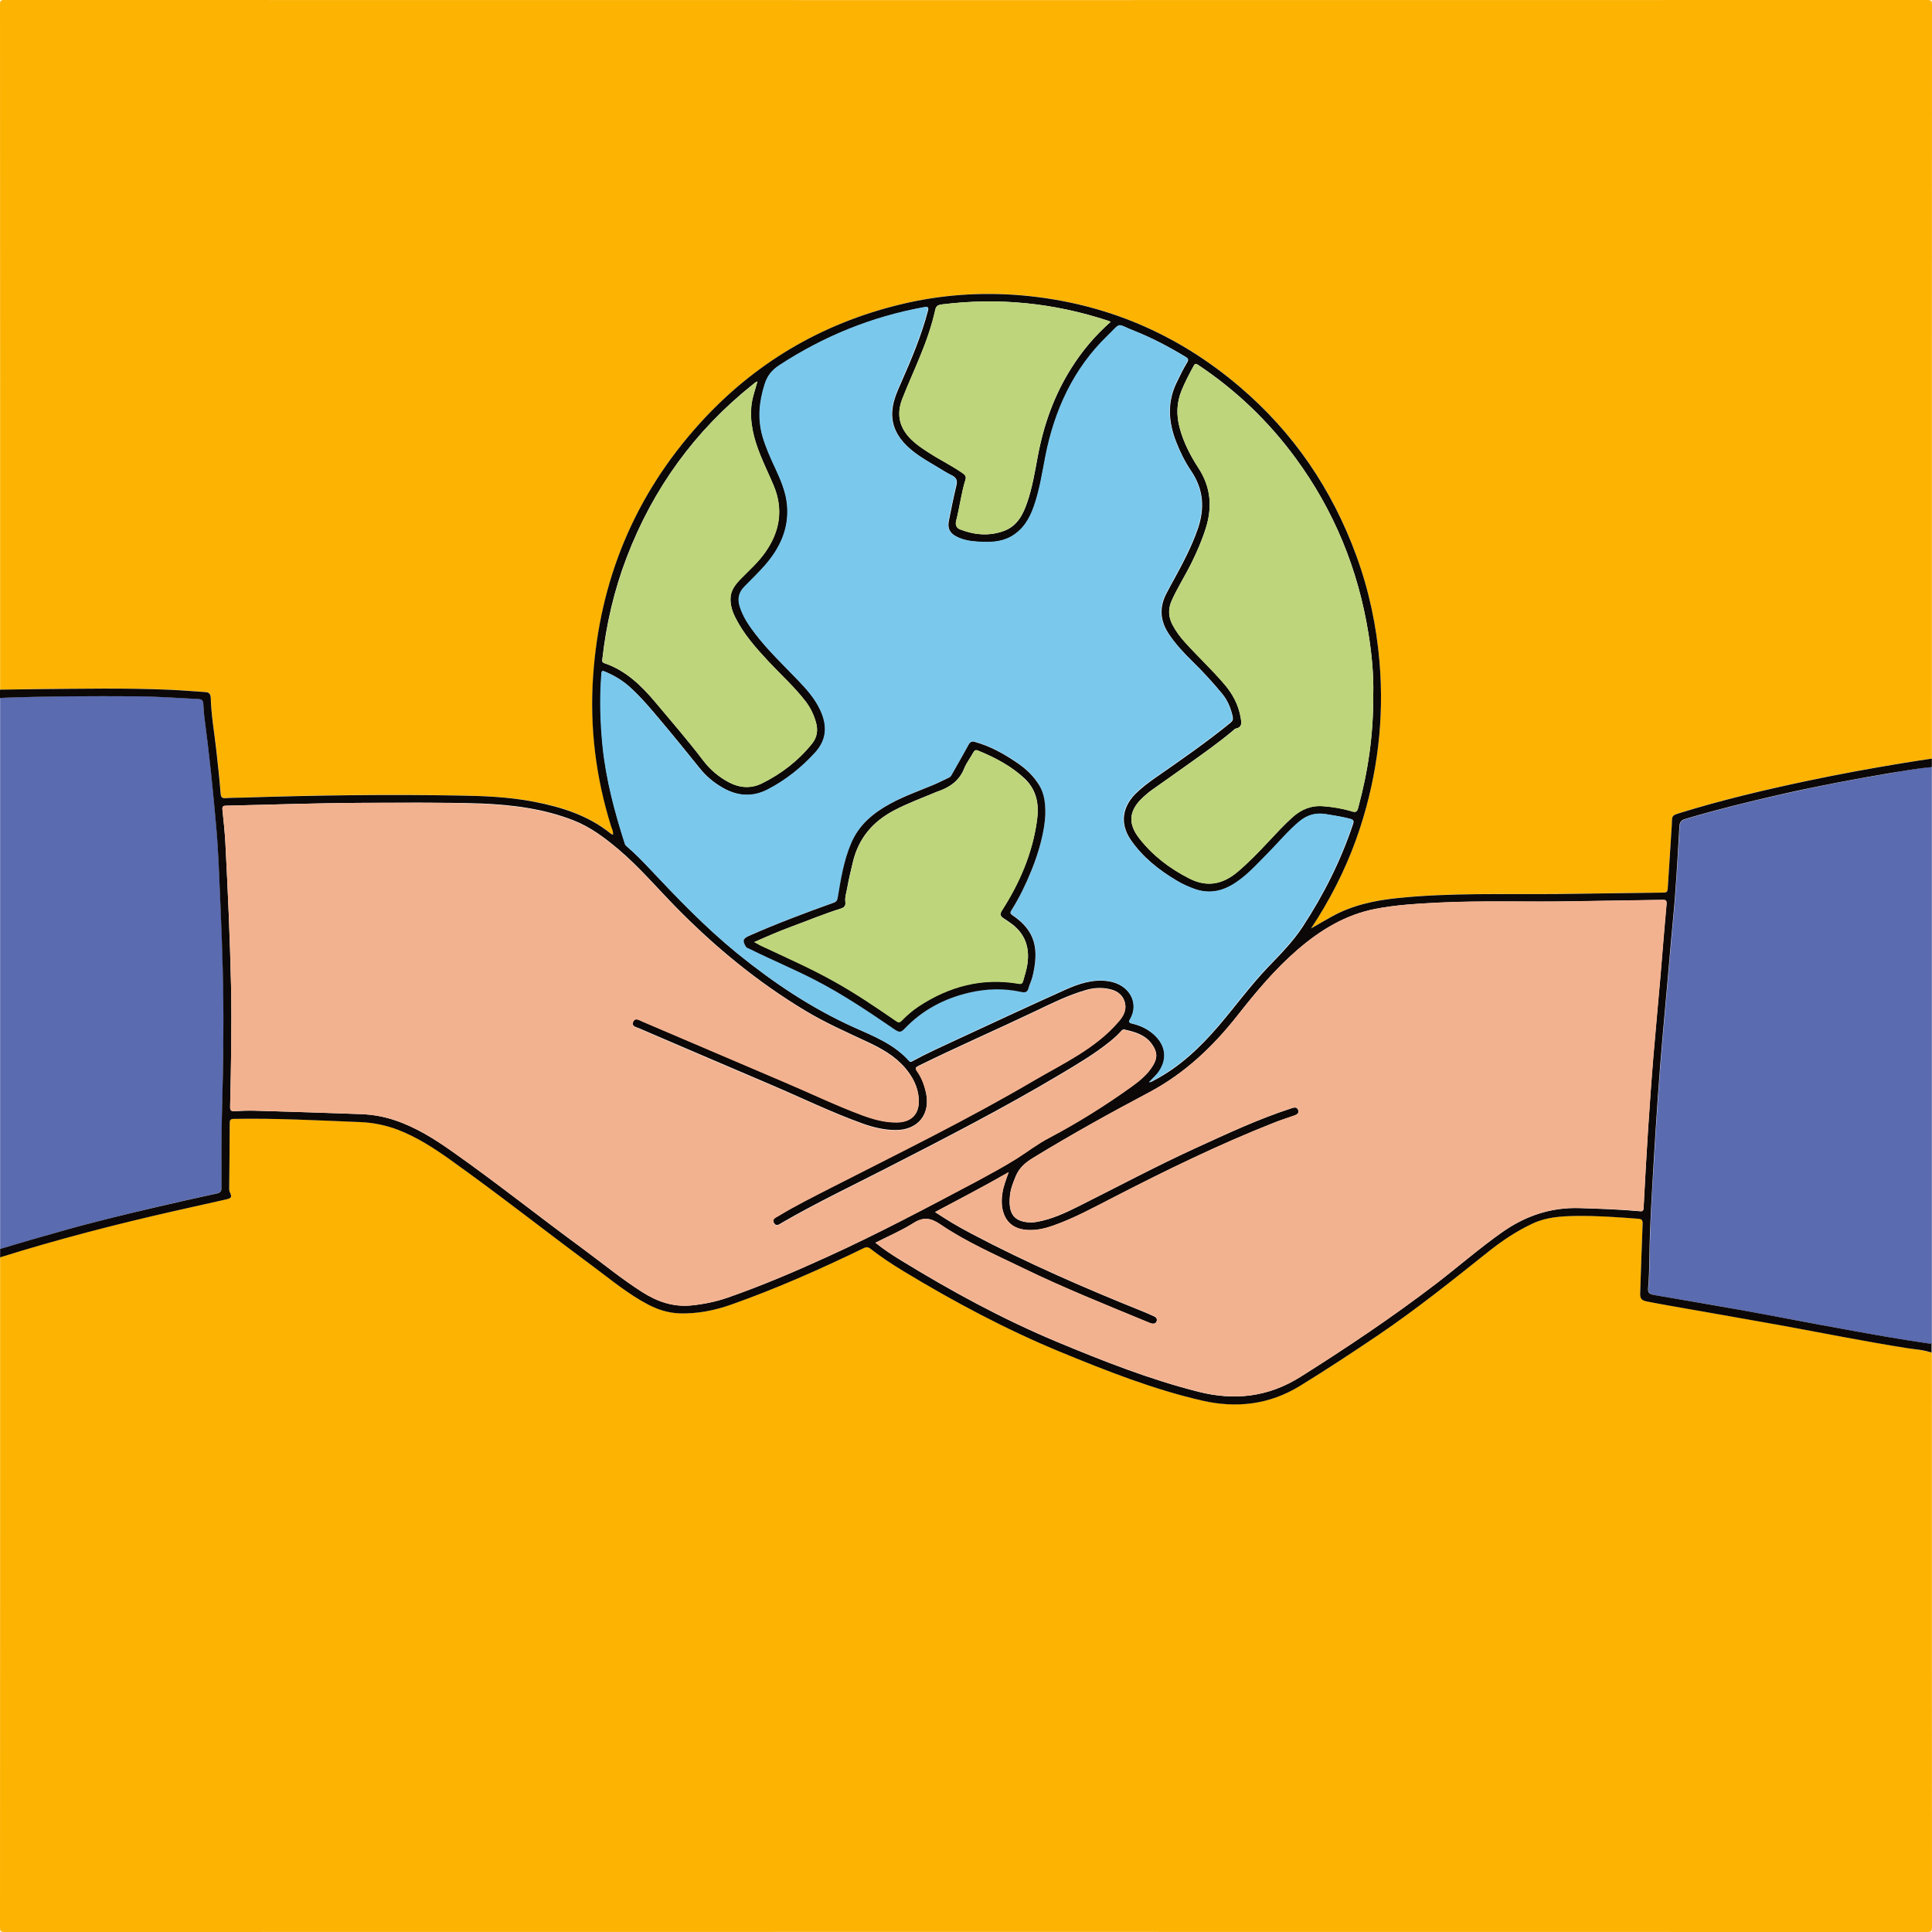 <?xml version="1.0" encoding="utf-8"?>
<!-- Generator: Adobe Illustrator 28.0.0, SVG Export Plug-In . SVG Version: 6.00 Build 0)  -->
<svg version="1.1" id="Layer_1" xmlns="http://www.w3.org/2000/svg" xmlns:xlink="http://www.w3.org/1999/xlink" x="0px" y="0px"
	 viewBox="0 0 1506.9 1506.9" style="enable-background:new 0 0 1506.9 1506.9;" xml:space="preserve">
<style type="text/css">
	.st0{fill:#FDB302;}
	.st1{fill:#5B6BB0;}
	.st2{fill:#0C0808;}
	.st3{fill:#F3B28F;}
	.st4{fill:#7BC8ED;}
	.st5{fill:#BED57B;}
</style>
<g>
	<path class="st0" d="M1506.8,1055.1c0,149.4,0,298.9,0.1,448.3c0,2.6-0.4,3.5-3.3,3.5c-500.1-0.1-1000.2-0.1-1500.3,0
		c-2.9,0-3.3-0.9-3.3-3.5c0.1-174.2,0.1-348.4,0.1-522.6c0.2-0.1,0.4-0.3,0.6-0.4c44.5-14,89.7-25.6,135.2-35.9
		c13.4-3,26.8-6,40.1-9c4.8-1.1,5.1-1.8,3.1-6.3c-0.3-0.7-0.3-1.7-0.3-2.5c0.1-16.9,0.3-33.8,0.4-50.8c0-2.5,0.7-3.3,3.3-3.3
		c32.9-0.6,65.7,1.2,98.5,2.5c10.1,0.4,19.9,2.3,29.4,6c14.8,5.7,27.9,14.2,40.7,23.3c37.5,26.7,73.6,55.2,110.6,82.6
		c14.4,10.6,28.1,22.2,44,30.5c7.7,4,15.8,6.6,24.5,6.8c13.9,0.5,27.3-2.3,40.3-6.9c35.2-12.5,69.4-27.6,103-43.9
		c2.2-1.1,3.8-0.9,5.6,0.5c8.2,6.4,16.9,12.1,25.8,17.5c39.5,23.9,80.2,45.6,123,63.2c35.8,14.7,71.7,28.9,109.6,37.6
		c27,6.2,52.4,3.2,76.4-11.4c20.9-12.7,41.3-26.2,61.6-40c29.6-20.1,57.5-42.5,85.5-64.8c10.7-8.6,22.2-16.2,34.7-22
		c10.8-5,22.5-5.6,34.1-5.8c16.1-0.3,32.1,1,48.1,2.2c3.1,0.2,3.4,1.6,3.3,4.2c-0.7,17.9-1.3,35.8-1.9,53.7
		c-0.1,4.3,1.1,5.8,5.2,6.6c5.5,1.1,11.1,2.1,16.6,3.1c28.7,5.1,57.4,10,86.1,15.2c33.6,6.1,67.1,12.9,100.8,18.2
		C1494.4,1052.6,1500.8,1053,1506.8,1055.1z"/>
	<path class="st0" d="M0.1,537.9c0-178.2,0-356.3-0.1-534.5C0,0.6,0.6,0,3.4,0c500,0.1,1000.1,0.1,1500.1,0c2.8,0,3.4,0.6,3.4,3.4
		c-0.1,196.1-0.1,392.1-0.1,588.2c-7.1,1.1-14.3,2.2-21.4,3.3c-25.7,4.2-51.4,8.9-76.9,14.3c-33.1,7-65.9,14.8-98.2,24.8
		c-6.2,1.9-6.2,2-6.3,8.5c0,0.6-0.1,1.2-0.1,1.8c-1.1,16.1-2.1,32.3-3.1,48.4c-0.1,2.4-0.6,3.4-3.3,3.4c-27.5,0.3-54.9,0.8-82.4,1.1
		c-41.8,0.4-83.6-1.1-125.3,3.2c-18,1.9-35.3,5.6-51.2,14.5c-5.4,3-10.7,6.1-16.1,9.2l0,0.1c1.7-2.6,3.4-5.2,5.1-7.9
		c14-22.2,25.1-45.7,33.2-70.6c13.7-42.1,18.9-85.2,15.2-129.4c-2.4-28.5-8.3-56.2-18.1-83c-18.9-51.9-49.1-96.2-91.3-132
		C918,260,861.8,236.2,798.2,230.4c-32.3-2.9-64.4-0.7-96,7c-61.8,15-114.2,46.2-156.7,93.2c-50.5,55.9-77.7,121.9-82.8,196.9
		c-2.7,39.6,2.1,78.5,13.9,116.5c0.7,2.1,2,4.3,1.6,7c-0.8-0.4-1.3-0.6-1.7-0.9c-17.6-14.2-38.3-20.8-60.1-24.9
		c-19.3-3.7-38.9-4.4-58.5-4.8c-56-1-112-0.3-168,1.6c-4.5,0.1-9.1-0.1-13.5,0.4c-2.9,0.3-4-0.3-4.2-3.5c-0.9-11.4-2.1-22.7-3.4-34
		c-1.5-13.5-4-26.9-4.3-40.5c-0.1-3.2-1.1-4.5-4.2-4.7c-9.2-0.6-18.3-1.4-27.5-1.8c-34.7-1.5-69.4-0.8-104.1-0.5
		C19.2,537.5,9.6,537.7,0.1,537.9z"/>
	<path class="st1" d="M1506.8,598.2c0,149.8,0,299.7,0,449.5c-0.9,0.8-1.9,0.3-2.8,0.2c-21.5-3.1-42.8-6.9-64.1-10.8
		c-27.1-5-54.1-10.2-81.2-15.1c-22.9-4.2-45.8-8.1-68.8-11.9c-3.5-0.6-4.5-1.9-4.2-5.5c0.7-8.1,0.9-16.2,1-24.2
		c0.3-24.5,1.8-49,3.3-73.5c2-33.6,4.2-67.3,7.2-100.8c2.2-23.8,4.2-47.6,6.3-71.4c1.1-12.4,2.4-24.9,3.3-37.3
		c1.3-17.6,2.3-35.2,3.3-52.8c0.2-3.4,1.5-4.8,4.7-5.8c24.6-7.3,49.4-13.4,74.4-19.1c28.2-6.4,56.6-11.9,85.1-16.6
		C1485,601.1,1495.8,599.2,1506.8,598.2z"/>
	<path class="st1" d="M0.1,974.1c0-143.2,0-286.4,0-429.7c1.2-0.1,2.4-0.2,3.7-0.3c34.1-1.2,68.1-1.3,102.2-1.1
		c16.2,0.1,32.3,1.3,48.5,2.1c2.9,0.2,4.1,1.2,4.2,4.1c0,3.3,0.3,6.6,0.8,9.9c3.8,28.3,6.7,56.7,9.2,85.1
		c1.8,20.2,2.3,40.4,3.3,60.6c1.6,33.9,2.6,67.9,2.3,101.8c-0.2,20.8-0.5,41.7-1.1,62.5c-0.6,19-0.3,38-0.3,57c0,2.9-0.9,4-3.7,4.7
		c-16.2,3.5-32.3,7.1-48.4,10.9C96,947.6,71.3,953.5,47,960.5C31.3,965,15.7,969.6,0.1,974.1z"/>
	<path class="st2" d="M0.1,974.1c15.6-4.6,31.2-9.2,46.9-13.6c24.4-7,49-12.9,73.7-18.7c16.1-3.8,32.2-7.4,48.4-10.9
		c2.8-0.6,3.8-1.8,3.7-4.7c0-19-0.3-38,0.3-57c0.6-20.8,1-41.7,1.1-62.5c0.3-34-0.8-67.9-2.3-101.8c-0.9-20.2-1.5-40.4-3.3-60.6
		c-2.5-28.4-5.4-56.8-9.2-85.1c-0.4-3.3-0.7-6.6-0.8-9.9c0-2.9-1.2-4-4.2-4.1c-16.2-0.8-32.3-2-48.5-2.1
		c-34.1-0.2-68.2-0.1-102.2,1.1c-1.2,0-2.4,0.2-3.7,0.3c0-2.2,0-4.4,0-6.6c9.5-0.1,19.1-0.3,28.6-0.4c34.7-0.3,69.4-1,104.1,0.5
		c9.2,0.4,18.3,1.2,27.5,1.8c3,0.2,4.1,1.5,4.2,4.7c0.4,13.6,2.8,27,4.3,40.5c1.3,11.3,2.5,22.6,3.4,34c0.3,3.2,1.3,3.7,4.2,3.5
		c4.5-0.4,9-0.2,13.5-0.4c56-1.8,112-2.6,168-1.6c19.6,0.3,39.2,1.1,58.5,4.8c21.8,4.2,42.5,10.7,60.1,24.9c0.4,0.3,0.8,0.5,1.7,0.9
		c0.4-2.8-1-4.9-1.6-7c-11.8-38-16.6-76.8-13.9-116.5c5.1-75,32.4-141.1,82.8-196.9c42.5-47.1,94.9-78.2,156.7-93.2
		c31.6-7.7,63.7-9.9,96-7c63.6,5.8,119.8,29.5,168.5,70.9c42.2,35.8,72.3,80.1,91.3,132c9.8,26.8,15.7,54.5,18.1,83
		c3.7,44.2-1.5,87.3-15.2,129.4c-8.1,24.9-19.3,48.4-33.2,70.6c-1.7,2.6-3.4,5.2-5.1,7.9c0,0,0.1,0,0.1,0.1c0-0.1-0.1-0.1-0.1-0.2
		c5.4-3.1,10.7-6.2,16.1-9.2c15.9-8.9,33.2-12.6,51.2-14.5c41.7-4.3,83.5-2.8,125.3-3.2c27.5-0.3,54.9-0.8,82.4-1.1
		c2.7,0,3.2-1,3.3-3.4c1-16.1,2.1-32.3,3.1-48.4c0-0.6,0.1-1.2,0.1-1.8c0.1-6.5,0.1-6.6,6.3-8.5c32.3-10,65.2-17.8,98.2-24.8
		c25.5-5.4,51.2-10.1,76.9-14.3c7.1-1.2,14.3-2.2,21.4-3.3c0,2.2,0,4.4,0,6.6c-11,1-21.8,2.9-32.7,4.7
		c-28.5,4.8-56.9,10.2-85.1,16.6c-25,5.7-49.8,11.8-74.4,19.1c-3.1,0.9-4.5,2.4-4.7,5.8c-1,17.6-2,35.2-3.3,52.8
		c-0.9,12.4-2.2,24.9-3.3,37.3c-2.1,23.8-4.1,47.6-6.3,71.4c-3,33.6-5.2,67.2-7.2,100.8c-1.4,24.5-3,48.9-3.3,73.5
		c-0.1,8.1-0.3,16.2-1,24.2c-0.3,3.6,0.7,4.9,4.2,5.5c22.9,3.9,45.9,7.8,68.8,11.9c27.1,4.9,54.1,10.2,81.2,15.1
		c21.3,3.9,42.6,7.7,64.1,10.8c0.9,0.1,1.9,0.6,2.8-0.2c0,2.5,0,4.9,0,7.4c-6-2.1-12.4-2.5-18.6-3.4c-33.7-5.3-67.2-12.1-100.8-18.2
		c-28.7-5.2-57.4-10.1-86.1-15.2c-5.5-1-11.1-2-16.6-3.1c-4.2-0.8-5.4-2.4-5.2-6.6c0.6-17.9,1.2-35.8,1.9-53.7
		c0.1-2.6-0.2-4-3.3-4.2c-16-1.2-32-2.4-48.1-2.2c-11.7,0.2-23.3,0.8-34.1,5.8c-12.5,5.8-23.9,13.4-34.7,22
		c-28,22.3-55.9,44.7-85.5,64.8c-20.3,13.7-40.7,27.2-61.6,40c-23.9,14.6-49.4,17.6-76.4,11.4c-37.8-8.7-73.8-22.9-109.6-37.6
		c-42.8-17.6-83.5-39.3-123-63.2c-8.9-5.4-17.6-11.1-25.8-17.5c-1.9-1.5-3.4-1.6-5.6-0.5c-33.6,16.3-67.7,31.4-103,43.9
		c-13,4.6-26.4,7.3-40.3,6.9c-8.8-0.3-16.8-2.8-24.5-6.8c-15.9-8.3-29.7-19.9-44-30.5c-37-27.4-73.1-55.9-110.6-82.6
		c-12.8-9.1-25.9-17.6-40.7-23.3c-9.5-3.6-19.3-5.6-29.4-6c-32.8-1.3-65.6-3.1-98.5-2.5c-2.6,0-3.3,0.8-3.3,3.3
		c0,16.9-0.3,33.8-0.4,50.8c0,0.8,0,1.8,0.3,2.5c2,4.5,1.7,5.2-3.1,6.3c-13.4,3-26.8,6-40.1,9c-45.5,10.3-90.7,22-135.2,35.9
		c-0.2,0.1-0.4,0.3-0.6,0.4C0.1,978.6,0.1,976.3,0.1,974.1z M282.9,626.2c-39.1,0.2-72.8,1.5-106.5,2.2c-2.3,0-3.2,0.6-2.9,3.2
		c0.9,8.6,1.8,17.3,2.3,26c1.9,37,3.6,73.9,4.4,111c0.7,31.5,0,63-0.7,94.5c-0.1,2.9,0.7,3.8,3.6,3.6c5.1-0.3,10.3-0.5,15.4-0.4
		c27.8,0.8,55.6,1.7,83.4,2.7c8.8,0.3,17.5,1.9,25.9,4.7c16.5,5.5,31,14.6,45,24.5c34.5,24.3,67.4,50.6,101.4,75.5
		c15.6,11.5,30.5,23.8,46.9,34.2c11.7,7.4,24.2,11.7,38.2,10.3c9.7-1,19.1-2.9,28.3-6.1c26.4-9.2,52-20.1,77.4-31.7
		c39.6-18,78-38.4,116.3-58.9c10.8-5.8,21.6-11.6,31.9-18.1c8.4-5.3,16.2-11.4,25-16c22.4-11.8,43.7-25.2,64.3-39.9
		c6.4-4.6,12.5-9.6,16.7-16.4c3.8-6.1,3.5-10.8-0.7-16.7c-5.3-7.4-13.3-9.6-21.5-11.4c-1.5-0.3-2.2,0.8-3,1.7
		c-2.5,2.7-5.2,5.2-8.1,7.5c-12.1,9.8-25.5,17.7-38.9,25.7c-44.5,26.5-90.6,50.2-136.7,73.8c-26.8,13.7-54,26.7-80.1,41.8
		c-2.1,1.2-4.7,3.6-6.6,0.2c-1.7-3.1,1.5-4.2,3.5-5.4c13.3-8,27.2-15,41.1-22.1c53.1-27.1,106.7-53.3,158.1-83.5
		c23.2-13.6,48.1-25,66.2-46c3.6-4.2,6.2-8.7,5-14.3c-1.2-5.4-4.9-8.9-10.3-10.5c-6.8-1.9-13.5-1.7-20.3,0.3
		c-13.9,4-26.9,10.5-39.9,16.7c-30,14.3-60.6,27.6-90.4,42.3c-2.4,1.2-3.1,1.8-1.3,4.3c3.6,5,5.7,10.8,7,16.9
		c3.5,16.8-6.4,28.9-23.5,29c-8.8,0-17.2-2-25.5-4.9c-24.9-8.9-48.7-20.6-73-30.9c-34-14.4-68-29.1-101.9-43.6
		c-2.4-1-6.1-1.5-4.5-5.2c1.4-3.4,4.5-1.3,6.7-0.4c36.5,15.5,72.9,31.2,109.4,46.7c20.8,8.8,41.2,18.7,62.5,26.6
		c8.7,3.2,17.7,5.8,27.1,5.6c11.5-0.1,17.7-6.7,17-18.2c-0.6-9.4-4.7-17.3-10.8-24.4c-8.1-9.3-18.5-15.1-29.5-20.2
		c-16.4-7.7-33-15-48.5-24.4c-37.4-22.5-70.7-50-101.2-81.2c-14.5-14.8-27.9-30.6-43.8-44.1c-10.9-9.2-22.2-17.8-35.6-23
		c-23.1-9-47.3-12.1-71.9-13.1C342.7,625.7,310.1,626.2,282.9,626.2z M896.2,844.1c1.1-0.2,1.5-0.2,1.8-0.3c0.8-0.4,1.5-0.8,2.2-1.2
		c19.9-10.4,35.8-25.5,50.3-42.4c12.9-15.1,24.6-31.2,38.3-45.6c9.7-10.1,19.5-19.9,27.3-31.8c16.5-25.2,29.8-51.7,39.3-80.2
		c0.8-2.3,0.3-3.2-2-3.8c-6.3-1.7-12.7-2.7-19.1-3.7c-7.8-1.3-14.5,0.7-20.5,5.6c-9.1,7.5-16.6,16.7-24.8,25
		c-9,9-17.4,18.7-28.7,25.1c-9,5.1-18.4,6.2-28.3,2.7c-4.9-1.7-9.6-3.8-14-6.5c-14.1-8.4-26.9-18.5-36.2-32.2
		c-8.2-12.2-6.6-24.9,3.6-35.4c4.7-4.7,10-8.7,15.4-12.5c20-13.9,40.1-27.8,59-43.2c1.7-1.4,2.1-2.7,1.7-4.7
		c-1.5-6.7-4-12.9-8.4-18.1c-7.1-8.6-14.6-16.8-22.6-24.6c-6.8-6.7-13.4-13.6-18.7-21.6c-7-10.4-7.8-21.1-1.8-32.2
		c2-3.8,4-7.6,6.1-11.3c6.8-12.5,13.4-25,18.1-38.5c5.6-16.1,4.6-31.1-5.2-45.5c-4.8-7.1-8.6-14.8-11.7-22.8
		c-6-15.5-7-30.9,0.6-46.3c2.5-5.2,5-10.3,8-15.3c1.3-2.1,1.1-3.1-1.1-4.4c-12.9-7.8-26.2-14.8-40.3-20.4c-14.1-5.5-9.2-7-20.4,3.9
		c-26.8,26-41.5,58.3-48.6,94.5c-2.5,13-4.6,26-8.9,38.6c-3.4,9.9-8.5,18.4-18,23.7c-8,4.5-16.7,4.4-25.4,3.9
		c-5.8-0.3-11.5-1.2-16.7-3.8c-5.6-2.8-7.6-6.5-6.4-12.6c1.8-9.2,3.7-18.5,5.9-27.7c0.9-3.7,0-5.9-3.4-7.6c-3.7-1.8-7.3-4-10.8-6.2
		c-9.7-5.8-19.7-11.2-27.2-19.8c-6.4-7.3-9.6-15.7-8.5-25.7c0.8-7.5,3.8-14.1,6.8-20.8c8-18.2,15.7-36.4,20.8-55.7
		c0.8-2.9,0.4-3.5-2.7-3c-40.8,7.4-78.4,22.7-113.1,45.4c-5.7,3.7-9.2,8.1-11.3,14.8c-4.3,13.6-5.6,27-1.6,40.8
		c2.4,8.4,6,16.3,9.7,24.2c4.3,9.4,8.5,18.8,9.4,29.2c1.6,18.3-5.4,33.5-17.2,46.9c-5.1,5.8-10.6,11.2-16.1,16.7
		c-4.3,4.4-5.4,9.3-3.7,15.2c2.5,8.1,7.2,15,12.2,21.6c10.1,13.2,22.2,24.5,33.6,36.5c6.5,6.7,12.6,13.7,16.7,22.2
		c5.9,12.1,5.9,23.5-3.7,34c-10.7,11.7-22.9,21.4-37,28.7c-11.8,6.1-23.7,5.2-35.1-1.4c-7-4-13.1-9.1-18.1-15.4
		c-9.8-12.2-19.7-24.4-29.8-36.4c-8.1-9.6-16-19.2-25.4-27.5c-5.5-4.8-11.7-8.4-18.4-11.2c-1.5-0.6-2.6-1.3-2.8,1.4
		c-1.4,19-1,38,0.9,56.9c2.7,26.1,9.4,51.2,17.4,76.1c0.3,0.9,0.9,1.4,1.5,1.9c6.2,5.4,12,11.2,17.6,17.2
		c21.8,23.1,43.7,46,68.4,66.1c28.1,22.8,57.9,42.8,91,57.7c15.4,6.9,31.3,13.1,43,26.2c0.8,0.9,1.3,0.9,2.4,0.3
		c11-6,22.3-11.1,33.7-16.4c28.5-13.2,57-26.5,85.7-39.4c10.5-4.7,21.4-8.4,33.4-6.7c16.8,2.4,24.7,17.4,17.2,30
		c-1.4,2.3-0.1,2.7,1.6,3.1c6.3,1.5,12,4.1,16.9,8.5c9.8,8.7,11,20.2,3,30.4C900.9,839.4,898.7,841.4,896.2,844.1z M682.8,969.3
		c6.3,5,12.7,9.3,19.2,13.3c39.4,24.2,79.9,46.3,122.6,64.1c36,15,72.3,29.3,110.3,38.9c28.1,7.1,54.4,4,79.3-11.6
		c36.3-22.9,71.9-46.7,106-72.8c17.2-13.2,33.6-27.5,51.3-40c18.2-12.8,38-19.6,60.5-18.9c15.6,0.5,31.1,1,46.6,2.4
		c1.8,0.2,3.1,0.3,3.3-2.4c1.1-20.4,2.2-40.9,3.5-61.3c1.3-19.2,2.6-38.4,4.2-57.6c1.7-20.4,3.6-40.8,5.4-61.1
		c1.6-18.9,3-37.9,4.8-56.8c0.3-3.2-0.5-3.7-3.4-3.6c-23,0.4-46.1,0.7-69.1,1.1c-35.5,0.7-71.1-0.7-106.6,1.1
		c-16,0.8-32.1,1.7-47.8,4.8c-23.4,4.5-43,16.5-60.8,31.8c-17.6,15.2-32.5,33-46.8,51.2c-19.2,24.4-41.2,45.3-69,60.1
		c-30.6,16.2-60.9,33-90.5,51.1c-6,3.6-10.9,7.8-13.6,14.4c-2,4.9-4,9.8-4.5,15.1c-1.3,13.2,2.5,19.1,12.5,20.6
		c2.9,0.4,5.9,0.4,8.8-0.2c11.5-2.1,21.9-6.9,32.2-12.1c30.8-15.4,61.1-31.6,92.4-45.9c24.1-11,48-22.2,73.2-30.4
		c2.1-0.7,4.6-1.7,5.7,1.2c1,2.8-1.4,3.8-3.6,4.5c-5.1,1.8-10.2,3.4-15.2,5.4c-42.9,16.9-84.2,37.1-125.2,58.2
		c-15.5,8-30.7,16.3-47.2,22.1c-6.3,2.2-12.7,3.7-19.4,3.4c-11.2-0.5-18.2-6.2-20.2-17.1c-0.7-3.9-0.5-7.8,0.1-11.7
		c0.8-5.3,2.8-10.3,4.9-16.3c-19.4,11.1-38.2,20.9-57.4,31.1c4.9,3.1,8.9,5.8,13.1,8.3c5.1,3,10.2,5.9,15.4,8.6
		c43.2,22.8,88,42.3,133.3,60.5c3.2,1.3,6.3,2.6,9.4,4.1c1.4,0.7,2.2,2,1.6,3.7c-0.6,1.7-2,2-3.6,1.8c-0.8-0.1-1.6-0.5-2.4-0.8
		c-33.2-13.7-66.5-27-98.7-42.7c-21.8-10.6-44.1-20.3-64.2-34c-7.4-5.1-13-5.8-20.8-0.9C703.2,959.8,693,964.1,682.8,969.3z
		 M1071.1,541.7c0.4-14.6-1.1-31.3-3.8-47.9c-8.1-50.1-26.8-95.7-56.9-136.7c-21-28.6-46.3-52.8-75.9-72.5c-1.8-1.2-2.5-1.1-3.5,0.8
		c-3.4,6.2-6.7,12.5-9.4,19.1c-3.9,9.5-4.1,19-1.6,28.8c3,11.5,8.4,22,14.8,31.8c9.6,14.7,10.9,30.2,5.7,46.8
		c-2.9,9.3-6.8,18.1-11,26.8c-5,10.1-11.1,19.6-15.7,29.9c-2.8,6.4-2.5,12.6,0.7,18.7c2.6,5,6,9.6,9.8,13.7
		c10,11.1,21,21.3,30.7,32.7c6.5,7.6,11,16.1,12.7,26c0.7,4.1,1.3,7.5-4,8.6c-0.6,0.1-1.2,0.9-1.7,1.3c-11.2,9.4-23.1,17.8-35,26.3
		c-9.6,6.9-19.2,13.6-28.8,20.4c-2.3,1.6-4.4,3.5-6.5,5.4c-11.1,10.1-12.4,20.5-3,32.3c10.5,13.4,23.8,23.5,39,31.2
		c14,7.1,26.2,4.4,37.7-5.3c8.5-7.2,16.3-15.3,23.9-23.4c6.1-6.5,12.2-13.1,18.8-19.1c6.9-6.2,14.7-9.4,24.2-8.6
		c7.5,0.6,14.9,1.8,22,4c3.4,1.1,4.3,0.2,5.1-3C1067,601.7,1071.3,573.1,1071.1,541.7z M590.8,297.5c-0.6,0.3-1,0.3-1.2,0.5
		c-0.9,0.6-1.8,1.3-2.6,2c-45,35.9-77.6,80.9-98.2,134.7c-9.8,25.6-16,52.2-19,79.4c-0.2,1.4-0.3,2.5,1.5,3.1
		c16.8,5.7,29,17.6,40,30.7c12.5,14.9,25.3,29.6,37.1,45.2c5.4,7.1,12.1,12.8,20,17c8.5,4.5,17.4,5,25.8,0.9
		c15.2-7.5,28.5-17.7,39.1-31c4-5,4.8-10.6,3.1-16.6c-1.7-6-4.3-11.4-8.1-16.4c-8.7-11.3-19.3-20.8-29-31.2
		c-9.8-10.5-19.3-21.2-25.8-34.2c-2.3-4.5-3.8-9.3-3.8-14.4c0-6.7,3.9-11.4,8.2-15.9c6.6-6.7,13.7-13,19.1-20.8
		c11.2-16.1,14.1-33.4,6.4-51.8c-3.3-7.9-7.1-15.6-10.3-23.6c-5.2-12.8-8.7-26-6.9-40.1C587.1,309.1,589.2,303.5,590.8,297.5z
		 M866.3,251c-1-0.4-1.4-0.6-1.9-0.8c-42.2-13.9-85.3-18.3-129.4-12.8c-3,0.4-4.8,0.9-5.5,4.3c-2.7,12.3-6.9,24.2-11.7,35.9
		c-4.5,11.1-9.5,22-13.9,33.2c-5,12.6-2.3,23.4,7.6,32.7c4,3.8,8.6,6.8,13.3,9.8c8.4,5.4,17.5,9.8,25.8,15.6
		c1.9,1.3,3.3,2.6,2.5,5.1c-3.3,10.5-4.5,21.6-7.3,32.2c-0.7,2.8-0.1,5.5,3,6.7c11.5,4.5,23.2,5.4,34.8,1
		c10-3.9,14.5-12.8,17.7-22.3c3.9-11.5,5.9-23.5,8.1-35.4c4.6-24.7,12.8-47.9,26.3-69.2C844,273.8,854,261.8,866.3,251z"/>
	<path class="st3" d="M282.9,626.2c27.2-0.1,59.8-0.5,92.4,0.8c24.6,1,48.8,4.1,71.9,13.1c13.5,5.2,24.8,13.8,35.6,23
		c15.8,13.4,29.3,29.3,43.8,44.1c30.5,31.2,63.9,58.6,101.2,81.2c15.6,9.4,32.2,16.7,48.5,24.4c10.9,5.2,21.4,10.9,29.5,20.2
		c6.1,7,10.3,15,10.8,24.4c0.7,11.5-5.5,18-17,18.2c-9.5,0.1-18.4-2.4-27.1-5.6c-21.2-7.9-41.6-17.8-62.5-26.6
		c-36.5-15.5-72.9-31.2-109.4-46.7c-2.2-1-5.3-3-6.7,0.4c-1.6,3.7,2.2,4.2,4.5,5.2c34,14.6,67.9,29.3,101.9,43.6
		c24.3,10.3,48.1,21.9,73,30.9c8.2,2.9,16.6,5,25.5,4.9c17.1-0.1,27-12.2,23.5-29c-1.3-6-3.4-11.8-7-16.9c-1.8-2.5-1.1-3.2,1.3-4.3
		c29.9-14.7,60.4-28,90.4-42.3c13-6.2,26-12.7,39.9-16.7c6.7-2,13.5-2.2,20.3-0.3c5.4,1.5,9.1,5,10.3,10.5c1.2,5.6-1.3,10.1-5,14.3
		c-18.1,21.1-43,32.4-66.2,46c-51.4,30.2-105,56.4-158.1,83.5c-13.8,7.1-27.8,14-41.1,22.1c-2,1.2-5.2,2.3-3.5,5.4
		c1.9,3.3,4.5,1,6.6-0.2c26.1-15.1,53.3-28.1,80.1-41.8c46.1-23.6,92.2-47.3,136.7-73.8c13.4-8,26.8-15.9,38.9-25.7
		c2.9-2.3,5.6-4.8,8.1-7.5c0.8-0.9,1.5-2,3-1.7c8.2,1.8,16.2,4,21.5,11.4c4.2,5.8,4.5,10.5,0.7,16.7c-4.2,6.8-10.3,11.8-16.7,16.4
		c-20.5,14.7-41.9,28.1-64.3,39.9c-8.8,4.6-16.7,10.7-25,16c-10.4,6.5-21.2,12.3-31.9,18.1C723,942,684.6,962.4,645,980.4
		c-25.4,11.6-51.1,22.5-77.4,31.7c-9.2,3.2-18.6,5.1-28.3,6.1c-14.1,1.4-26.5-2.8-38.2-10.3c-16.4-10.4-31.3-22.8-46.9-34.2
		c-33.9-25-66.9-51.2-101.4-75.5c-14-9.9-28.5-19-45-24.5c-8.4-2.8-17.1-4.3-25.9-4.7c-27.8-1.1-55.6-1.9-83.4-2.7
		c-5.1-0.2-10.3,0-15.4,0.4c-2.9,0.2-3.7-0.7-3.6-3.6c0.7-31.5,1.3-63,0.7-94.5c-0.8-37-2.5-74-4.4-111c-0.4-8.7-1.4-17.3-2.3-26
		c-0.3-2.6,0.6-3.2,2.9-3.2C210.1,627.7,243.8,626.4,282.9,626.2z"/>
	<path class="st4" d="M896.2,844.1c2.5-2.7,4.7-4.7,6.5-7c8-10.3,6.8-21.7-3-30.4c-4.9-4.4-10.6-6.9-16.9-8.5
		c-1.8-0.4-3-0.8-1.6-3.1c7.6-12.7-0.4-27.7-17.2-30c-12-1.7-22.9,2-33.4,6.7c-28.7,12.9-57.2,26.2-85.7,39.4
		c-11.3,5.3-22.7,10.4-33.7,16.4c-1.1,0.6-1.7,0.5-2.4-0.3c-11.7-13.1-27.6-19.3-43-26.2c-33.1-14.9-62.9-34.9-91-57.7
		c-24.7-20.1-46.7-43-68.4-66.1c-5.6-6-11.4-11.9-17.6-17.2c-0.6-0.5-1.2-1-1.5-1.9c-8-24.9-14.7-50-17.4-76.1
		c-1.9-18.9-2.4-37.9-0.9-56.9c0.2-2.6,1.4-2,2.8-1.4c6.7,2.8,12.9,6.4,18.4,11.2c9.4,8.3,17.3,17.9,25.4,27.5
		c10.1,12,19.9,24.2,29.8,36.4c5,6.3,11.1,11.4,18.1,15.4c11.4,6.6,23.4,7.5,35.1,1.4c14-7.2,26.3-17,37-28.7
		c9.6-10.5,9.6-21.9,3.7-34c-4.1-8.5-10.3-15.5-16.7-22.2c-11.4-11.9-23.5-23.3-33.6-36.5c-5.1-6.6-9.8-13.5-12.2-21.6
		c-1.8-5.8-0.6-10.8,3.7-15.2c5.4-5.5,11-10.9,16.1-16.7c11.7-13.4,18.8-28.6,17.2-46.9c-0.9-10.4-5.1-19.9-9.4-29.2
		c-3.7-7.9-7.2-15.8-9.7-24.2c-4-13.8-2.7-27.2,1.6-40.8c2.1-6.7,5.6-11,11.3-14.8c34.7-22.7,72.3-38,113.1-45.4
		c3.1-0.6,3.5,0,2.7,3c-5.1,19.2-12.8,37.5-20.8,55.7c-3,6.7-5.9,13.4-6.8,20.8c-1.1,10,2.1,18.4,8.5,25.7
		c7.6,8.6,17.6,14,27.2,19.8c3.6,2.1,7.1,4.4,10.8,6.2c3.4,1.7,4.3,3.8,3.4,7.6c-2.2,9.2-4,18.4-5.9,27.7c-1.2,6,0.8,9.8,6.4,12.6
		c5.3,2.6,11,3.5,16.7,3.8c8.7,0.5,17.4,0.5,25.4-3.9c9.5-5.3,14.6-13.9,18-23.7c4.4-12.5,6.4-25.6,8.9-38.6
		c7.1-36.2,21.8-68.6,48.6-94.5c11.2-10.8,6.3-9.4,20.4-3.9c14,5.5,27.3,12.6,40.3,20.4c2.3,1.4,2.4,2.3,1.1,4.4
		c-2.9,4.9-5.4,10.1-8,15.3c-7.5,15.4-6.6,30.8-0.6,46.3c3.1,8,6.9,15.8,11.7,22.8c9.8,14.4,10.7,29.4,5.2,45.5
		c-4.7,13.5-11.3,26-18.1,38.5c-2,3.8-4,7.6-6.1,11.3c-6,11.1-5.2,21.8,1.8,32.2c5.4,8,11.9,14.9,18.7,21.6
		c8,7.8,15.4,16.1,22.6,24.6c4.4,5.3,7,11.5,8.4,18.1c0.4,2,0,3.3-1.7,4.7c-18.9,15.4-39,29.3-59,43.2c-5.4,3.8-10.8,7.7-15.4,12.5
		c-10.3,10.5-11.9,23.2-3.6,35.4c9.3,13.8,22.1,23.8,36.2,32.2c4.4,2.6,9.1,4.7,14,6.5c9.9,3.5,19.3,2.3,28.3-2.7
		c11.3-6.3,19.7-16.1,28.7-25.1c8.3-8.3,15.7-17.5,24.8-25c6-5,12.8-6.9,20.5-5.6c6.4,1,12.8,2.1,19.1,3.7c2.3,0.6,2.8,1.6,2,3.8
		c-9.5,28.5-22.8,55.1-39.3,80.2c-7.8,11.9-17.6,21.7-27.3,31.8c-13.8,14.4-25.4,30.5-38.3,45.6c-14.4,16.9-30.4,31.9-50.3,42.4
		c-0.8,0.4-1.5,0.9-2.2,1.2C897.7,843.9,897.3,843.9,896.2,844.1z M815.3,635.6c0.2-11.9-1.7-19.3-6.4-26
		c-4.4-6.2-10-11.1-16.2-15.3c-9.9-6.6-20.2-12.4-31.8-15.7c-2.2-0.6-3.9-0.4-5.2,1.9c-4.4,8-9,16-13.5,24c-0.5,0.9-1.2,1.5-2.1,1.9
		c-4,1.9-7.9,3.9-12,5.6c-11.2,4.7-22.6,8.7-33.3,14.5c-13.5,7.3-24.8,16.6-30.9,31.2c-5.7,13.6-8,28-10.4,42.3
		c-0.4,2.5-1.6,3.3-3.7,4.1c-22.1,7.9-44.1,16.2-65.6,25.7c-5.4,2.4-4.5,4.5-2.4,8.2c0.7,1.2,2.2,1.5,3.4,2.1
		c16.9,8.3,34.3,15.6,51.1,24.3c21.5,11.1,41.5,24.6,61.4,38.2c3.9,2.7,5.1,2.5,8.2-0.7c13.9-14.5,31-23.4,50.3-27.9
		c13.4-3.1,26.9-3.5,40.5-0.5c2.8,0.6,4.7,0.3,5.6-2.9c0.9-3.1,2.4-5.9,3.1-9c5.2-21.1,2.7-35.6-15.7-48c-2.1-1.4-1.4-2.6-0.5-4.2
		c6-9.7,11-19.9,15.3-30.5C810.6,663.9,814.7,648.2,815.3,635.6z"/>
	<path class="st3" d="M682.8,969.3c10.2-5.2,20.4-9.5,29.7-15.4c7.7-4.9,13.3-4.1,20.8,0.9c20.1,13.7,42.4,23.4,64.2,34
		c32.3,15.7,65.6,29,98.7,42.7c0.8,0.3,1.6,0.7,2.4,0.8c1.6,0.3,3,0,3.6-1.8c0.6-1.7-0.2-3-1.6-3.7c-3.1-1.5-6.3-2.8-9.4-4.1
		c-45.3-18.2-90.1-37.7-133.3-60.5c-5.2-2.7-10.3-5.6-15.4-8.6c-4.2-2.5-8.3-5.2-13.1-8.3c19.2-10.2,38.1-20,57.4-31.1
		c-2.2,6.1-4.1,11.1-4.9,16.3c-0.6,3.9-0.8,7.8-0.1,11.7c2,10.9,9,16.7,20.2,17.1c6.7,0.3,13.1-1.2,19.4-3.4
		c16.5-5.8,31.7-14.2,47.2-22.1c40.9-21.1,82.3-41.3,125.2-58.2c5-2,10.1-3.6,15.2-5.4c2.2-0.8,4.6-1.7,3.6-4.5
		c-1-2.9-3.6-1.8-5.7-1.2c-25.2,8.2-49.1,19.4-73.2,30.4c-31.3,14.3-61.7,30.5-92.4,45.9c-10.3,5.1-20.7,10-32.2,12.1
		c-2.9,0.5-5.9,0.6-8.8,0.2c-10-1.5-13.8-7.4-12.5-20.6c0.5-5.3,2.5-10.2,4.5-15.1c2.7-6.6,7.6-10.7,13.6-14.4
		c29.6-18.1,59.9-34.9,90.5-51.1c27.8-14.8,49.8-35.7,69-60.1c14.3-18.2,29.1-36,46.8-51.2c17.8-15.4,37.4-27.3,60.8-31.8
		c15.8-3,31.8-3.9,47.8-4.8c35.5-1.8,71.1-0.4,106.6-1.1c23-0.4,46.1-0.7,69.1-1.1c2.9-0.1,3.7,0.5,3.4,3.6
		c-1.7,18.9-3.2,37.8-4.8,56.8c-1.7,20.4-3.7,40.7-5.4,61.1c-1.6,19.2-2.9,38.4-4.2,57.6c-1.3,20.4-2.5,40.9-3.5,61.3
		c-0.1,2.7-1.4,2.6-3.3,2.4c-15.5-1.5-31-1.9-46.6-2.4c-22.5-0.7-42.3,6-60.5,18.9c-17.8,12.5-34.1,26.8-51.3,40
		c-34.1,26.1-69.7,50-106,72.8c-24.9,15.7-51.1,18.7-79.3,11.6c-38-9.6-74.3-23.9-110.3-38.9c-42.7-17.8-83.2-39.9-122.6-64.1
		C695.4,978.6,689.1,974.3,682.8,969.3z"/>
	<path class="st5" d="M1071.1,541.7c0.2,31.5-4.1,60.1-11.7,88.2c-0.8,3.1-1.7,4-5.1,3c-7.1-2.2-14.5-3.4-22-4
		c-9.4-0.8-17.3,2.4-24.2,8.6c-6.7,6-12.7,12.6-18.8,19.1c-7.6,8.1-15.4,16.2-23.9,23.4c-11.4,9.7-23.7,12.4-37.7,5.3
		c-15.2-7.7-28.5-17.8-39-31.2c-9.3-11.9-8.1-22.3,3-32.3c2.1-1.9,4.2-3.7,6.5-5.4c9.6-6.8,19.2-13.6,28.8-20.4
		c11.9-8.5,23.8-16.9,35-26.3c0.6-0.5,1.1-1.2,1.7-1.3c5.3-1.1,4.7-4.5,4-8.6c-1.7-10-6.2-18.4-12.7-26
		c-9.7-11.4-20.7-21.6-30.7-32.7c-3.8-4.2-7.1-8.7-9.8-13.7c-3.2-6.2-3.5-12.3-0.7-18.7c4.6-10.3,10.7-19.8,15.7-29.9
		c4.3-8.7,8.1-17.5,11-26.8c5.2-16.5,3.9-32-5.7-46.8c-6.4-9.9-11.8-20.3-14.8-31.8c-2.6-9.8-2.3-19.3,1.6-28.8
		c2.7-6.6,6-12.9,9.4-19.1c1-1.9,1.7-2,3.5-0.8c29.6,19.7,54.8,43.9,75.9,72.5c30.1,40.9,48.8,86.6,56.9,136.7
		C1070,510.3,1071.5,527,1071.1,541.7z"/>
	<path class="st5" d="M590.8,297.5c-1.7,6-3.7,11.6-4.5,17.6c-1.8,14.1,1.7,27.2,6.9,40.1c3.2,7.9,7,15.7,10.3,23.6
		c7.7,18.5,4.9,35.7-6.4,51.8c-5.4,7.8-12.5,14.1-19.1,20.8c-4.4,4.5-8.2,9.2-8.2,15.9c0,5.1,1.5,9.9,3.8,14.4
		c6.5,13,16.1,23.7,25.8,34.2c9.7,10.4,20.3,19.9,29,31.2c3.8,4.9,6.4,10.4,8.1,16.4c1.7,6.1,0.9,11.7-3.1,16.6
		c-10.7,13.3-24,23.5-39.1,31c-8.4,4.2-17.4,3.6-25.8-0.9c-7.9-4.2-14.6-9.9-20-17c-11.8-15.5-24.6-30.2-37.1-45.2
		c-11-13.1-23.2-25.1-40-30.7c-1.8-0.6-1.7-1.7-1.5-3.1c3.1-27.3,9.2-53.8,19-79.4C509.4,381,542,336,587,300.1
		c0.9-0.7,1.7-1.4,2.6-2C589.9,297.9,590.2,297.8,590.8,297.5z"/>
	<path class="st5" d="M866.3,251c-12.2,10.8-22.3,22.7-30.7,36c-13.5,21.3-21.7,44.6-26.3,69.2c-2.2,11.9-4.2,23.9-8.1,35.4
		c-3.2,9.5-7.7,18.4-17.7,22.3c-11.5,4.5-23.3,3.5-34.8-1c-3.1-1.2-3.7-3.9-3-6.7c2.8-10.7,4-21.7,7.3-32.2c0.8-2.5-0.6-3.8-2.5-5.1
		c-8.3-5.7-17.3-10.1-25.8-15.6c-4.6-3-9.2-6-13.3-9.8c-9.9-9.3-12.6-20.1-7.6-32.7c4.4-11.2,9.4-22.1,13.9-33.2
		c4.8-11.7,9-23.6,11.7-35.9c0.7-3.4,2.5-3.9,5.5-4.3c44.1-5.5,87.2-1.1,129.4,12.8C864.8,250.4,865.3,250.6,866.3,251z"/>
	<path class="st0" d="M1022.5,724c0,0.1,0.1,0.1,0.1,0.2c0,0-0.1,0-0.1-0.1C1022.5,724.1,1022.5,724,1022.5,724z"/>
	<path class="st2" d="M815.3,635.6c-0.6,12.6-4.7,28.3-10.9,43.5c-4.3,10.6-9.2,20.8-15.3,30.5c-1,1.6-1.7,2.7,0.5,4.2
		c18.4,12.4,20.8,26.8,15.7,48c-0.8,3.1-2.3,6-3.1,9c-0.9,3.2-2.8,3.5-5.6,2.9c-13.5-3-27.1-2.6-40.5,0.5
		c-19.4,4.5-36.4,13.4-50.3,27.9c-3.1,3.2-4.2,3.4-8.2,0.7c-19.9-13.6-39.9-27.1-61.4-38.2c-16.8-8.7-34.2-15.9-51.1-24.3
		c-1.2-0.6-2.7-0.9-3.4-2.1c-2.1-3.7-3-5.8,2.4-8.2c21.5-9.5,43.5-17.8,65.6-25.7c2.1-0.7,3.3-1.5,3.7-4.1
		c2.4-14.4,4.7-28.8,10.4-42.3c6.1-14.6,17.4-23.9,30.9-31.2c10.7-5.8,22.1-9.8,33.3-14.5c4.1-1.7,8-3.7,12-5.6
		c0.9-0.4,1.6-1,2.1-1.9c4.5-8,9.1-15.9,13.5-24c1.3-2.4,3-2.6,5.2-1.9c11.6,3.3,21.9,9,31.8,15.7c6.3,4.2,11.9,9.1,16.2,15.3
		C813.6,616.3,815.6,623.7,815.3,635.6z M588.3,734.8c1.7,0.9,3,1.6,4.3,2.2c19.7,9.3,39.7,17.9,58.7,28.7
		c16.5,9.3,32,19.9,47.6,30.5c1.9,1.3,2.9,1.3,4.5-0.4c4.1-4.1,8.4-7.9,13.2-11.1c23.7-15.6,49.5-22.5,77.9-17.6
		c1.9,0.3,3-0.1,3.5-2c0.9-3.4,2-6.8,2.8-10.3c3.1-14.9-0.7-27.1-13.9-35.8c-1.4-0.9-2.8-1.9-4.3-2.9c-2.4-1.5-2.9-3.3-1.2-5.9
		c14-21.8,24-45.1,27.5-70.9c1.6-12-0.3-22.9-9.4-31.8C789,597.6,776.3,591,763,585.5c-2.1-0.9-3-0.2-4,1.6
		c-2.2,4.1-5.2,7.9-6.9,12.1c-3.9,10-11.7,15.1-21.2,18.3c-0.1,0-0.2,0.1-0.3,0.1c-11.2,4.7-22.5,8.8-33.3,14.5
		c-16.7,8.8-27.7,21.8-32.1,40.3c-1.6,6.7-3.2,13.3-4.4,20.1c-0.6,3.6-1.9,7.2-1.5,10.9c0.4,3-0.7,4.3-3.3,5.2
		c-13.1,4.1-25.8,9.4-38.6,14.1C607.7,726.3,598.2,730.4,588.3,734.8z"/>
	<path class="st5" d="M588.3,734.8c10-4.4,19.5-8.6,29.2-12.1c12.9-4.8,25.5-10,38.6-14.1c2.6-0.8,3.7-2.2,3.3-5.2
		c-0.5-3.7,0.8-7.3,1.5-10.9c1.2-6.8,2.8-13.4,4.4-20.1c4.4-18.5,15.4-31.5,32.1-40.3c10.8-5.6,22.2-9.8,33.3-14.5
		c0.1,0,0.2-0.1,0.3-0.1c9.6-3.2,17.3-8.3,21.2-18.3c1.7-4.3,4.7-8,6.9-12.1c1-1.8,1.9-2.5,4-1.6c13.3,5.5,26,12.1,36.4,22.3
		c9.1,8.9,11,19.8,9.4,31.8c-3.5,25.9-13.5,49.2-27.5,70.9c-1.6,2.5-1.1,4.3,1.2,5.9c1.4,0.9,2.8,1.9,4.3,2.9
		c13.1,8.6,17,20.9,13.9,35.8c-0.7,3.5-1.9,6.8-2.8,10.3c-0.5,1.9-1.7,2.4-3.5,2c-28.4-4.9-54.1,2-77.9,17.6
		c-4.8,3.2-9.2,7-13.2,11.1c-1.7,1.7-2.7,1.7-4.5,0.4c-15.5-10.7-31.1-21.3-47.6-30.5c-19-10.7-39-19.4-58.7-28.7
		C591.2,736.4,590,735.7,588.3,734.8z"/>
</g>
</svg>
